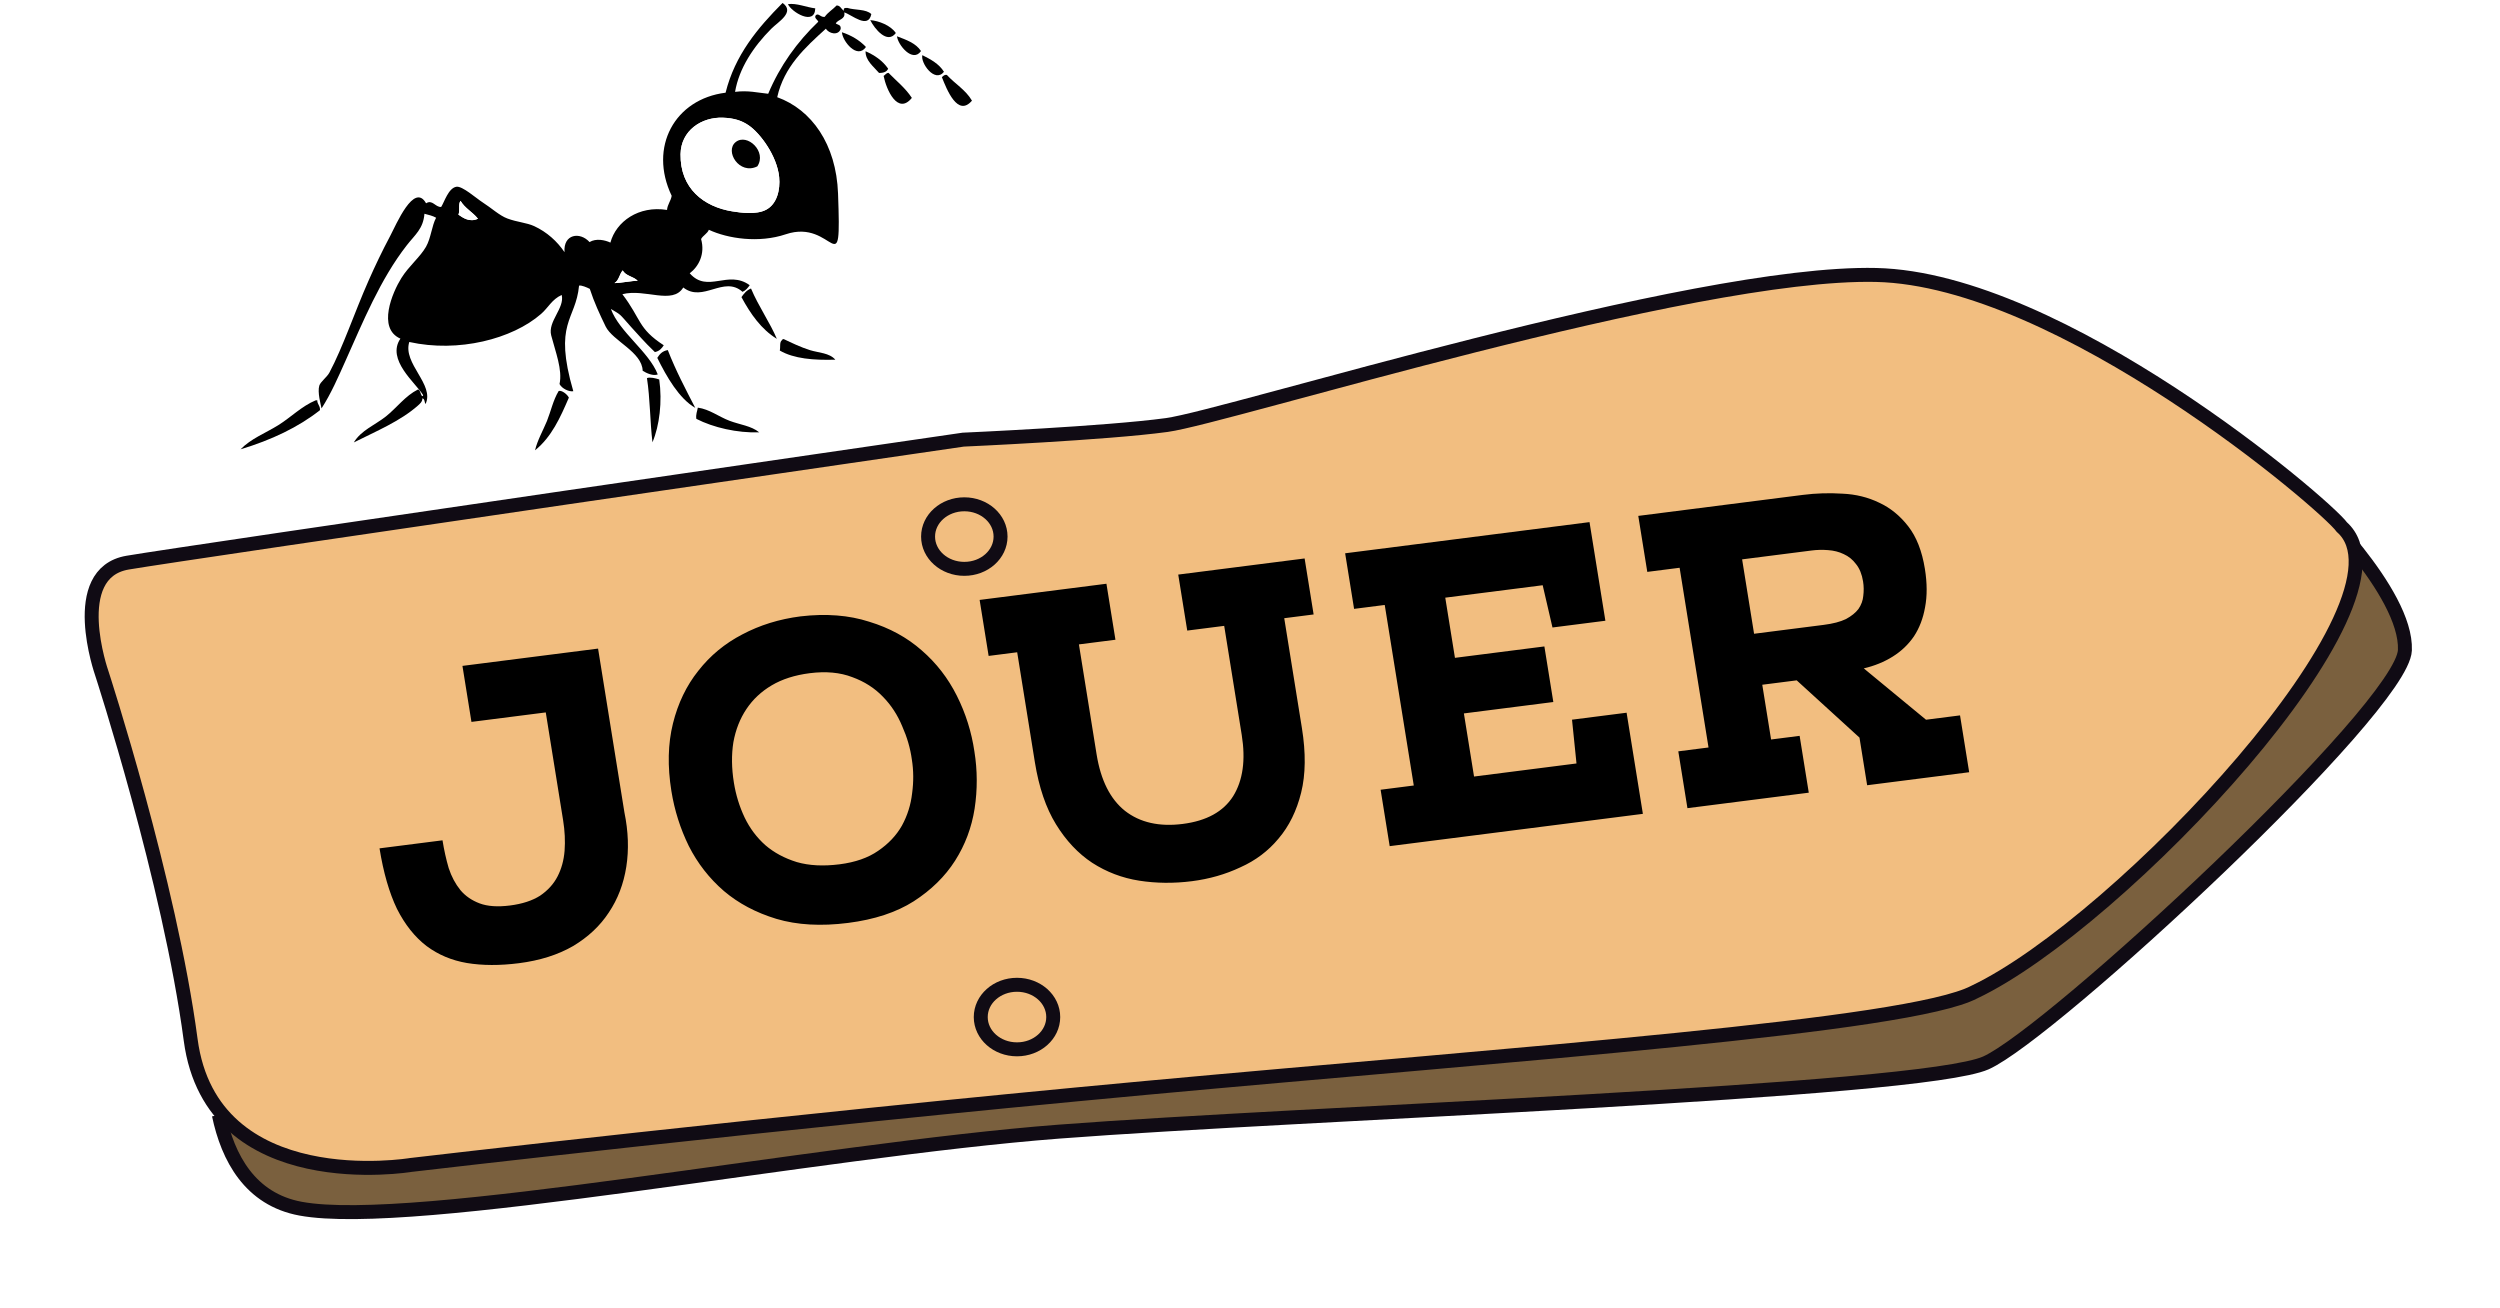 <svg width="300" height="157" viewBox="0 0 300 157" fill="none" xmlns="http://www.w3.org/2000/svg">
<g filter="url(#filter0_d_1129_6591)">
<path d="M26.265 123.794C27.345 128.937 30.009 133.925 36.071 135.041C49.549 137.542 97.861 128.039 127.079 125.795C156.282 123.551 230.442 121.05 238.305 117.549C246.167 114.048 288.301 75.023 288.589 68.021C288.863 61.019 277.069 49.76 277.069 49.76" fill="#7A603E"/>
<path d="M26.265 123.794C27.345 128.937 30.009 133.925 36.071 135.041C49.549 137.542 97.861 128.039 127.079 125.795C156.282 123.551 230.442 121.05 238.305 117.549C246.167 114.048 288.301 75.023 288.589 68.021C288.863 61.019 277.069 49.76 277.069 49.76" stroke="#100B14" stroke-width="1.675" stroke-miterlimit="10"/>
<path d="M12.211 70.778C12.211 70.778 7.991 58.775 15.307 57.518C22.607 56.274 115.588 42.757 115.588 42.757C115.588 42.757 132.724 42.001 140.025 41C147.326 40 202.939 22.495 225.129 22.995C247.319 23.495 279.057 50.516 281.03 53.26C290.851 62.019 254.347 100.787 236.923 109.046C229.06 113.175 182.419 116.394 137.491 120.549C92.548 124.704 49.291 129.796 49.291 129.796C49.291 129.796 25.415 133.797 22.881 114.791C20.361 95.798 12.211 70.778 12.211 70.778Z" fill="#F2BE80" stroke="#100B14" stroke-width="1.675" stroke-miterlimit="10"/>
<path d="M120.067 54.389C120.067 56.531 118.123 58.262 115.718 58.262C113.313 58.262 111.369 56.531 111.369 54.389C111.369 52.247 113.313 50.516 115.718 50.516C118.123 50.516 120.067 52.247 120.067 54.389Z" stroke="#100B14" stroke-width="1.675" stroke-miterlimit="10"/>
<path d="M126.388 112.047C126.388 114.189 124.444 115.92 122.039 115.92C119.634 115.92 117.69 114.189 117.69 112.047C117.69 109.906 119.634 108.174 122.039 108.174C124.444 108.174 126.388 109.906 126.388 112.047Z" stroke="#100B14" stroke-width="1.675" stroke-miterlimit="10"/>
<path d="M55.493 69.907L71.768 67.831L74.93 87.49C75.402 89.784 75.477 91.958 75.156 94.012C74.835 96.066 74.135 97.896 73.057 99.5C72.011 101.101 70.582 102.443 68.768 103.528C66.949 104.579 64.78 105.265 62.26 105.586C59.976 105.878 57.901 105.869 56.035 105.562C54.202 105.249 52.584 104.569 51.181 103.519C49.773 102.437 48.591 100.95 47.635 99.058C46.708 97.13 46.011 94.711 45.543 91.802L53.101 90.838C53.289 92.008 53.536 93.12 53.843 94.172C54.177 95.187 54.644 96.066 55.244 96.808C55.837 97.517 56.609 98.05 57.557 98.407C58.506 98.763 59.719 98.847 61.197 98.659C62.675 98.47 63.881 98.078 64.813 97.481C65.74 96.851 66.439 96.08 66.909 95.167C67.379 94.254 67.66 93.228 67.751 92.091C67.837 90.92 67.778 89.699 67.573 88.429L65.492 75.49L56.574 76.628L55.493 69.907ZM96.066 63.964C99.128 63.607 101.871 63.82 104.293 64.603C106.744 65.348 108.849 66.496 110.606 68.046C112.358 69.562 113.765 71.379 114.825 73.496C115.885 75.612 116.587 77.843 116.93 80.187C117.295 82.461 117.303 84.746 116.953 87.042C116.597 89.306 115.817 91.384 114.613 93.278C113.409 95.171 111.752 96.799 109.639 98.16C107.556 99.484 104.935 100.347 101.777 100.75C98.519 101.165 95.648 101.003 93.163 100.262C90.712 99.517 88.613 98.403 86.867 96.92C85.114 95.403 83.711 93.603 82.656 91.52C81.634 89.433 80.938 87.236 80.567 84.929C80.088 81.953 80.151 79.25 80.754 76.818C81.357 74.387 82.372 72.279 83.799 70.493C85.22 68.674 86.975 67.222 89.062 66.137C91.179 65.014 93.513 64.29 96.066 63.964ZM109.422 81.145C109.241 79.803 108.855 78.471 108.265 77.147C107.703 75.786 106.931 74.605 105.947 73.605C104.958 72.571 103.735 71.788 102.278 71.258C100.817 70.694 99.111 70.536 97.163 70.784C95.383 71.011 93.867 71.495 92.614 72.235C91.362 72.974 90.349 73.922 89.575 75.079C88.801 76.235 88.278 77.564 88.006 79.066C87.767 80.564 87.787 82.182 88.067 83.921C88.303 85.392 88.733 86.787 89.357 88.106C89.975 89.392 90.804 90.498 91.844 91.423C92.879 92.314 94.136 92.99 95.615 93.449C97.089 93.876 98.8 93.964 100.749 93.716C102.63 93.476 104.172 92.938 105.374 92.102C106.61 91.262 107.562 90.253 108.23 89.076C108.892 87.866 109.3 86.569 109.455 85.184C109.643 83.795 109.632 82.449 109.422 81.145ZM141.933 88.871C144.788 88.507 146.804 87.397 147.979 85.541C149.149 83.651 149.492 81.202 149.008 78.193L146.903 65.104L142.469 65.67L141.388 58.95L156.554 57.015L157.635 63.735L154.108 64.185L156.23 77.374C156.708 80.35 156.678 82.93 156.138 85.114C155.598 87.299 154.694 89.137 153.425 90.629C152.191 92.118 150.662 93.268 148.838 94.081C147.054 94.922 145.121 95.476 143.038 95.742C140.855 96.02 138.743 96 136.703 95.68C134.664 95.36 132.783 94.645 131.062 93.534C129.374 92.418 127.927 90.88 126.72 88.918C125.513 86.957 124.668 84.472 124.184 81.463L122.062 68.273L118.636 68.71L117.555 61.99L132.772 60.049L133.853 66.769L129.469 67.328L131.591 80.518C132.091 83.627 133.226 85.888 134.995 87.3C136.799 88.707 139.111 89.231 141.933 88.871ZM189.179 81.616L188.642 76.361L195.192 75.526L197.145 87.662L166.762 91.538L165.673 84.768L169.653 84.26L166.168 62.595L162.49 63.065L161.417 56.395L190.742 52.654L192.646 64.489L186.297 65.299L185.122 60.228L173.432 61.72L174.594 68.941L185.326 67.572L186.399 74.242L175.667 75.611L176.885 83.184L189.179 81.616ZM218.853 64.984C219.962 64.843 220.85 64.61 221.518 64.286C222.18 63.928 222.681 63.523 223.019 63.071C223.352 62.585 223.543 62.066 223.592 61.514C223.668 60.924 223.661 60.345 223.569 59.776C223.429 58.907 223.146 58.21 222.718 57.684C222.325 57.154 221.832 56.757 221.241 56.491C220.683 56.221 220.058 56.062 219.365 56.014C218.705 55.961 218.056 55.976 217.418 56.057L209.054 57.124L210.489 66.051L218.853 64.984ZM215.605 71.642L211.473 72.169L212.53 78.739L215.956 78.302L217.053 85.122L202.492 86.98L201.395 80.16L205.023 79.697L201.554 58.132L197.674 58.627L196.593 51.907L216.345 49.387C217.924 49.186 219.51 49.137 221.103 49.241C222.692 49.311 224.155 49.67 225.493 50.319C226.826 50.933 227.989 51.877 228.982 53.149C229.975 54.421 230.644 56.127 230.988 58.267C231.262 59.972 231.269 61.507 231.009 62.87C230.776 64.197 230.33 65.362 229.669 66.368C229.002 67.34 228.155 68.148 227.127 68.79C226.1 69.433 224.941 69.905 223.653 70.206L231.123 76.367L235.204 75.846L236.301 82.667L224.057 84.229L223.138 78.512L215.605 71.642Z" fill="black"/>
</g>
<path fill-rule="evenodd" clip-rule="evenodd" d="M50.765 47.395C49.888 45.957 46.332 43.163 48.049 40.636C45.24 39.399 47.088 35.094 48.161 33.372C49.048 31.943 50.42 30.844 51.12 29.617C51.726 28.545 51.81 27.098 52.333 26.127C51.931 25.898 51.428 25.779 50.933 25.651C50.793 27.464 49.794 28.17 48.814 29.434C45.632 33.51 43.541 38.657 41.451 43.319C40.583 45.252 39.752 47.194 38.586 49.007C38.483 48.531 38.082 47.047 38.315 46.278C38.446 45.829 39.23 45.261 39.519 44.73C41.18 41.606 42.515 37.549 44.241 33.647C44.997 31.943 45.819 30.203 46.836 28.289C47.526 26.988 49.692 21.822 51.129 24.396C51.894 23.901 52.239 24.881 52.94 24.836C53.313 24.268 53.807 22.555 54.778 22.408C55.487 22.308 57.149 23.791 57.877 24.259C58.968 24.955 59.939 25.871 60.882 26.219C62.086 26.668 63.178 26.713 64.102 27.135C65.641 27.849 66.855 28.957 67.741 30.258C67.583 28.078 69.589 27.776 70.746 29.049C71.521 28.573 72.604 28.802 73.248 29.113C73.929 26.585 76.645 24.643 80.042 25.193C80.098 24.524 80.499 24.13 80.602 23.498C77.802 17.636 80.975 11.884 87.07 11.124C88.199 6.599 90.915 3.366 93.91 0.353C95.45 1.461 93.369 2.624 92.557 3.448C90.439 5.564 88.684 8.193 88.208 11.023C89.767 10.822 90.905 11.124 92.184 11.252C93.593 7.891 95.646 5.042 98.194 2.606C98.101 2.34 97.644 2.157 97.905 1.818C98.232 1.534 98.493 2.12 98.969 2.02C99.342 1.479 99.949 1.131 100.397 0.655C100.873 0.655 100.938 1.131 101.293 1.287C101.153 0.957 101.405 0.939 101.675 0.948C102.599 1.241 103.915 1.067 104.559 1.69C104.186 3.558 102.207 1.754 101.311 1.488C101.498 2.349 100.546 2.303 100.294 2.816C100.527 2.99 100.938 2.945 100.882 3.476C100.593 4.319 99.445 4.035 99.109 3.439C96.589 5.72 94.078 8.01 93.266 11.664C97.373 13.148 100.35 17.279 100.565 23.224C100.975 34.544 100.135 26.136 94.284 28.115C91.083 29.195 87.359 28.646 85.063 27.574C84.876 28.041 84.363 28.252 84.13 28.683C84.634 30.478 83.85 31.971 82.767 32.795C84.923 35.241 87.35 32.328 89.963 34.224C89.739 34.544 89.505 34.847 89.104 35.021C86.855 33.015 84.363 36.358 81.993 34.499C80.705 36.615 77.41 34.599 74.685 35.305C76.99 38.337 76.514 39.39 79.65 41.432C79.417 41.799 79.137 42.138 78.586 42.248C77.195 40.919 76.626 40.187 75.721 39.225C74.209 37.521 74.592 37.851 73.304 37.072C74.321 39.848 77.867 42.193 78.931 44.931C78.381 45.151 77.559 44.776 77.121 44.492C77.055 42.229 73.528 40.91 72.678 39.179C71.96 37.695 71.297 36.276 70.775 34.664C70.439 34.49 69.72 34.187 69.487 34.279C69.085 38.501 66.379 38.648 68.796 46.946C68.292 47.038 67.424 46.635 67.144 46.085C67.517 44.373 66.659 42.238 66.145 40.251C65.707 38.566 67.788 36.981 67.405 35.396C66.229 35.918 65.8 36.917 64.923 37.677C61.479 40.681 55.011 42.348 49.113 41.039C48.301 43.64 52.184 46.14 51.064 48.485C50.924 48.275 50.98 47.835 50.681 47.807C50.7 48.21 50.373 48.467 50.14 48.677C48.058 50.519 45.165 51.737 42.459 53.092C43.327 51.636 45.035 50.986 46.313 49.969C47.629 48.916 48.628 47.505 50.158 46.736C50.485 46.772 50.522 47.734 50.756 47.496C50.774 47.459 50.774 47.423 50.765 47.395ZM86.752 14.128C84.176 14.037 81.713 15.676 81.666 18.497C81.6 22.619 84.466 24.817 87.872 25.367C88.861 25.523 90.737 25.797 91.913 25.184C93.239 24.497 93.649 22.784 93.5 21.254C93.248 18.708 91.232 16.006 89.86 15.062C89.011 14.467 88.078 14.174 86.752 14.128ZM55.263 24.103C54.965 24.478 55.217 25.303 55.011 25.761C55.59 26.155 56.355 26.704 57.354 26.246C56.719 25.449 55.795 25 55.263 24.103ZM74.732 32.447C74.321 32.896 74.293 33.638 73.742 33.968C74.321 33.995 75.926 33.665 76.523 33.702C76.029 33.161 75.086 33.143 74.732 32.447Z" fill="black"/>
<path fill-rule="evenodd" clip-rule="evenodd" d="M94.555 0.499C94.947 1.424 97.775 3.155 97.831 1.003C96.757 0.874 95.572 0.343 94.555 0.499Z" fill="black"/>
<path fill-rule="evenodd" clip-rule="evenodd" d="M104.429 2.414C104.923 3.421 106.473 5.364 107.499 3.962C106.874 3.037 105.446 2.496 104.429 2.414Z" fill="black"/>
<path fill-rule="evenodd" clip-rule="evenodd" d="M101.031 3.87C101.097 4.942 102.861 7.159 103.915 5.638C103.14 4.822 102.17 4.245 101.031 3.87Z" fill="black"/>
<path fill-rule="evenodd" clip-rule="evenodd" d="M107.639 4.355C107.741 5.381 109.524 7.58 110.522 6.124C109.879 5.162 108.74 4.777 107.639 4.355Z" fill="black"/>
<path fill-rule="evenodd" clip-rule="evenodd" d="M103.869 6.15C103.832 7.268 104.877 8.029 105.484 8.753C106.072 8.762 106.436 8.588 106.576 8.24C105.904 7.268 104.952 6.627 103.869 6.15Z" fill="black"/>
<path fill-rule="evenodd" clip-rule="evenodd" d="M110.681 6.618C110.439 7.543 112.174 10.008 113.276 8.615C112.669 7.644 111.68 7.122 110.681 6.618Z" fill="black"/>
<path fill-rule="evenodd" clip-rule="evenodd" d="M106.034 9.109C106.361 10.777 107.733 13.837 109.422 11.748C108.647 10.557 107.574 9.723 106.622 8.742C106.305 8.77 106.24 8.999 106.034 9.109Z" fill="black"/>
<path fill-rule="evenodd" clip-rule="evenodd" d="M113.024 9.256C113.612 10.74 114.928 14.094 116.636 12.078C115.871 10.767 114.592 10.062 113.622 8.99C113.258 8.944 113.202 9.146 113.024 9.256Z" fill="black"/>
<path fill-rule="evenodd" clip-rule="evenodd" d="M89.86 15.053C91.232 15.997 93.239 18.698 93.5 21.245C93.649 22.774 93.239 24.497 91.913 25.174C90.728 25.788 88.862 25.522 87.872 25.358C84.466 24.808 81.61 22.619 81.666 18.488C81.713 15.667 84.176 14.027 86.752 14.119C88.078 14.174 89.011 14.467 89.86 15.053ZM90.877 19.963C92.063 18.213 89.673 15.96 88.292 17.041C86.92 18.122 88.721 21.034 90.877 19.963Z" fill="white"/>
<path fill-rule="evenodd" clip-rule="evenodd" d="M88.292 17.041C89.673 15.96 92.062 18.205 90.877 19.964C88.721 21.036 86.92 18.122 88.292 17.041Z" fill="black"/>
<path fill-rule="evenodd" clip-rule="evenodd" d="M55.264 24.103C54.965 24.478 55.217 25.303 55.012 25.761C55.59 26.155 56.356 26.705 57.354 26.247C56.72 25.45 55.796 25.001 55.264 24.103Z" fill="white"/>
<path fill-rule="evenodd" clip-rule="evenodd" d="M74.731 32.447C74.321 32.896 74.293 33.638 73.742 33.967C74.321 33.995 75.926 33.665 76.523 33.702C76.029 33.161 75.086 33.143 74.731 32.447Z" fill="white"/>
<path fill-rule="evenodd" clip-rule="evenodd" d="M88.974 35.653C90.075 37.695 91.363 39.518 93.22 40.663C92.445 38.785 91.008 36.743 90.121 34.618C89.571 34.837 89.272 35.24 88.974 35.653Z" fill="black"/>
<path fill-rule="evenodd" clip-rule="evenodd" d="M78.875 42.944C79.995 45.215 81.507 47.844 83.429 48.943C82.272 46.699 81.096 44.482 80.135 42.009C79.472 42.119 79.146 42.513 78.875 42.944Z" fill="black"/>
<path fill-rule="evenodd" clip-rule="evenodd" d="M28.87 53.917C32.594 52.79 35.814 51.26 38.399 49.218C38.427 48.659 38.072 48.549 38.072 48.027C37.998 48.036 37.932 48.045 37.867 48.045C36.187 48.751 34.908 50.079 33.378 51.031C31.857 51.975 30.111 52.634 28.87 53.917Z" fill="black"/>
<path fill-rule="evenodd" clip-rule="evenodd" d="M77.634 45.371C78.016 47.826 77.998 50.601 78.296 53.074C79.136 51.087 79.491 48.211 79.108 45.536C78.679 45.398 78.016 45.224 77.634 45.371Z" fill="black"/>
<path fill-rule="evenodd" clip-rule="evenodd" d="M64.204 54.035C66.192 52.442 67.237 50.097 68.264 47.715C68.049 47.285 67.387 46.8 67.041 46.919C66.369 48.036 66.117 49.318 65.632 50.528C65.156 51.681 64.503 52.799 64.204 54.035Z" fill="black"/>
<path fill-rule="evenodd" clip-rule="evenodd" d="M93.574 42.065C95.273 43.054 97.653 43.238 100.238 43.164C99.538 42.34 98.231 42.34 97.205 42.019C96.075 41.662 95.011 41.149 94.05 40.69C93.929 40.69 93.873 40.727 93.854 40.81C93.509 41.02 93.677 41.653 93.574 42.065Z" fill="black"/>
<path fill-rule="evenodd" clip-rule="evenodd" d="M83.738 48.916C83.673 49.355 83.477 49.704 83.561 50.263C85.595 51.307 88.451 51.967 91.111 51.884C90.15 51.096 88.787 50.968 87.536 50.492C86.239 49.997 85.138 49.108 83.738 48.916Z" fill="black"/>
<defs>
<filter id="filter0_d_1129_6591" x="0.162" y="22.147" width="299.27" height="134.147" filterUnits="userSpaceOnUse" color-interpolation-filters="sRGB">
<feFlood flood-opacity="0" result="BackgroundImageFix"/>
<feColorMatrix in="SourceAlpha" type="matrix" values="0 0 0 0 0 0 0 0 0 0 0 0 0 0 0 0 0 0 127 0" result="hardAlpha"/>
<feOffset dy="10"/>
<feGaussianBlur stdDeviation="5"/>
<feComposite in2="hardAlpha" operator="out"/>
<feColorMatrix type="matrix" values="0 0 0 0 0 0 0 0 0 0 0 0 0 0 0 0 0 0 0.25 0"/>
<feBlend mode="normal" in2="BackgroundImageFix" result="effect1_dropShadow_1129_6591"/>
<feBlend mode="normal" in="SourceGraphic" in2="effect1_dropShadow_1129_6591" result="shape"/>
</filter>
</defs>
</svg>
